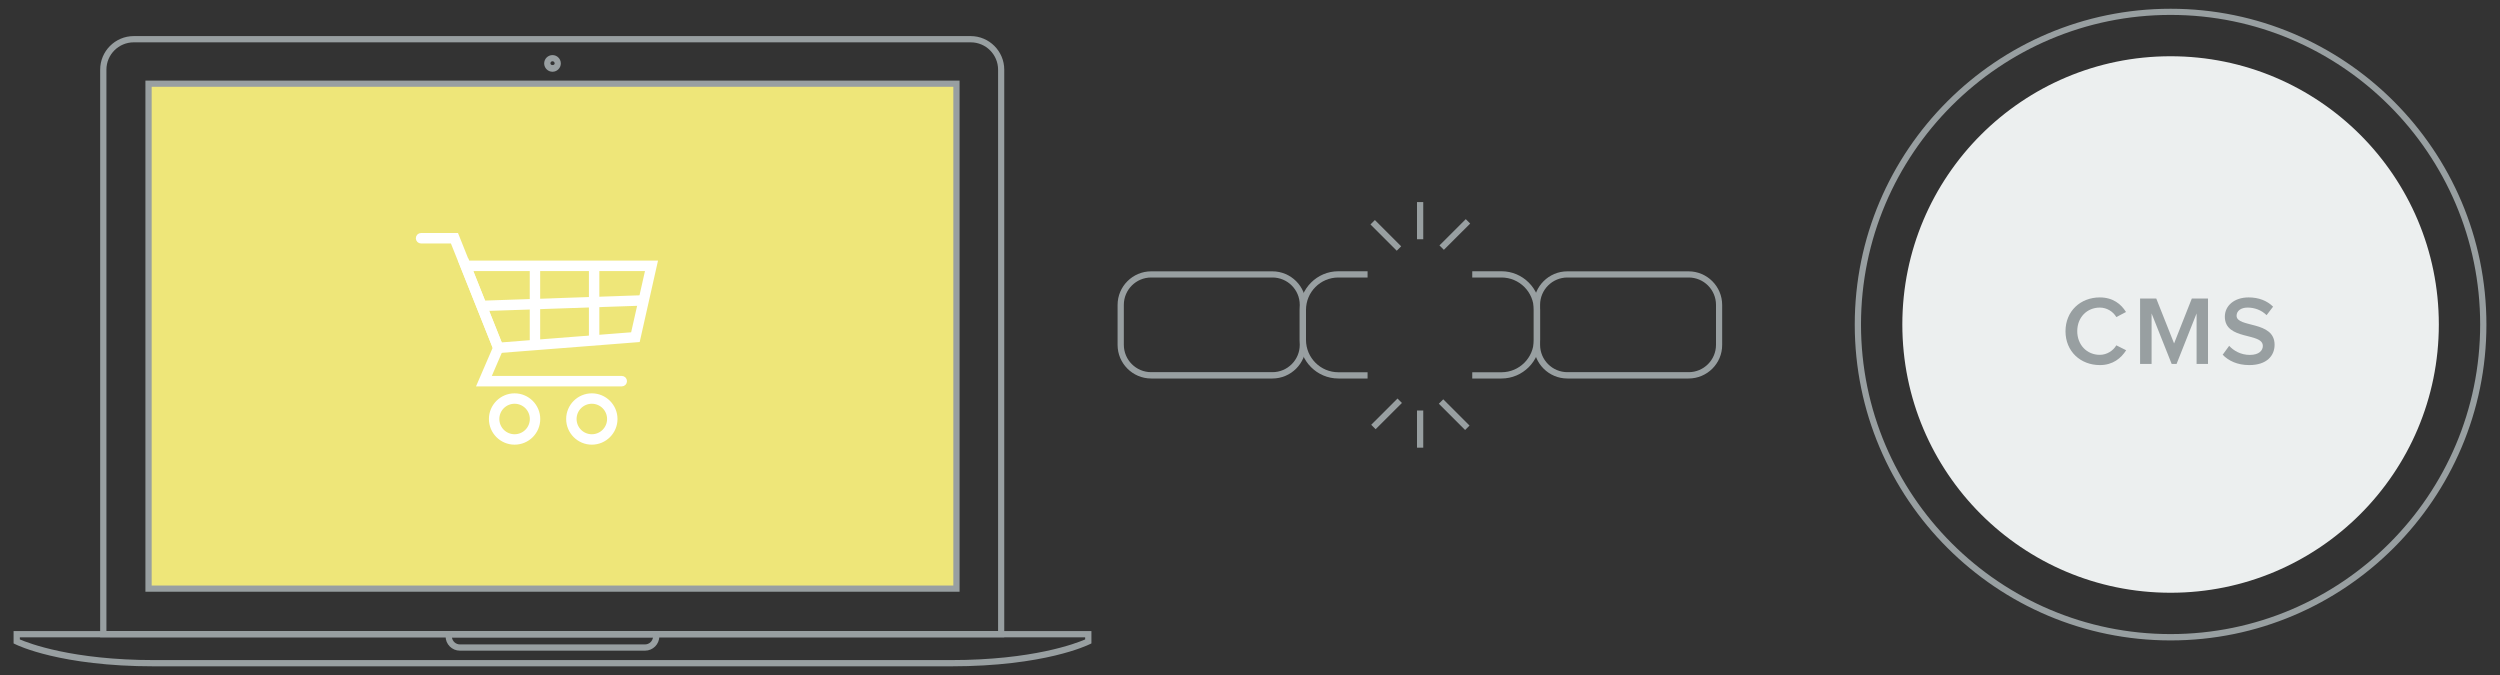 <?xml version="1.0" encoding="utf-8"?>
<!-- Generator: Adobe Illustrator 22.0.1, SVG Export Plug-In . SVG Version: 6.00 Build 0)  -->
<svg version="1.1" xmlns="http://www.w3.org/2000/svg" xmlns:xlink="http://www.w3.org/1999/xlink" x="0px" y="0px" width="300px"
	 height="81px" viewBox="0 0 300 81" enable-background="new 0 0 300 81" xml:space="preserve">
<rect x="0" y="0" width="300" height="81" fill="#333333" stroke="none"/>
<g id="Layer_1">
	<g>
		<g>
			<circle fill="#ECEFEF" cx="260.47" cy="38.94" r="32.19"/>
			<path fill="#989FA1" d="M260.47,76.85c-20.9,0-37.9-17-37.9-37.9c0-20.9,17-37.9,37.9-37.9c20.9,0,37.9,17,37.9,37.9
				C298.38,59.84,281.37,76.85,260.47,76.85z M260.47,1.79c-20.49,0-37.15,16.67-37.15,37.15c0,20.49,16.67,37.15,37.15,37.15
				s37.15-16.67,37.15-37.15C297.62,18.46,280.96,1.79,260.47,1.79z"/>
		</g>
		<g>
			<g>
				<path fill="#989FA1" d="M247.86,39.75c0-2.42,1.8-4.06,4.12-4.06c1.58,0,2.56,0.81,3.14,1.75l-1.16,0.61
					c-0.38-0.66-1.14-1.14-1.98-1.14c-1.55,0-2.71,1.18-2.71,2.83c0,1.64,1.15,2.84,2.71,2.84c0.84,0,1.6-0.49,1.98-1.14l1.18,0.59
					c-0.6,0.94-1.58,1.78-3.15,1.78C249.66,43.81,247.86,42.17,247.86,39.75z"/>
				<path fill="#989FA1" d="M263.59,43.67v-6.06l-2.4,6.06h-0.59l-2.41-6.06v6.06h-1.38v-7.85h1.94l2.14,5.39l2.13-5.39h1.94v7.85
					H263.59z"/>
				<path fill="#989FA1" d="M266.72,42.57l0.78-1.07c0.53,0.58,1.39,1.09,2.48,1.09c1.13,0,1.56-0.55,1.56-1.08
					c0-1.65-4.56-0.62-4.56-3.51c0-1.31,1.13-2.31,2.86-2.31c1.21,0,2.21,0.4,2.93,1.11l-0.78,1.02c-0.62-0.62-1.46-0.91-2.28-0.91
					c-0.8,0-1.32,0.4-1.32,0.98c0,1.47,4.56,0.56,4.56,3.48c0,1.31-0.93,2.44-3.04,2.44C268.47,43.81,267.42,43.29,266.72,42.57z"/>
			</g>
		</g>
		<path fill="#989FA1" d="M152.69,45.42h-14.55c-2.22,0-4.03-1.81-4.03-4.03v-4.8c0-2.22,1.81-4.03,4.03-4.03h14.55
			c2.22,0,4.03,1.81,4.03,4.03v4.8C156.72,43.61,154.91,45.42,152.69,45.42z M138.14,33.3c-1.81,0-3.28,1.47-3.28,3.28v4.8
			c0,1.81,1.47,3.28,3.28,3.28h14.55c1.81,0,3.28-1.47,3.28-3.28v-4.8c0-1.81-1.47-3.28-3.28-3.28H138.14z"/>
		<path fill="#989FA1" d="M202.63,45.42h-14.55c-2.22,0-4.03-1.81-4.03-4.03v-4.8c0-2.22,1.81-4.03,4.03-4.03h14.55
			c2.22,0,4.03,1.81,4.03,4.03v4.8C206.67,43.61,204.86,45.42,202.63,45.42z M188.09,33.3c-1.81,0-3.28,1.47-3.28,3.28v4.8
			c0,1.81,1.47,3.28,3.28,3.28h14.55c1.81,0,3.28-1.47,3.28-3.28v-4.8c0-1.81-1.47-3.28-3.28-3.28H188.09z"/>
		<g>
			<path fill="#989FA1" d="M164.11,45.42h-3.51c-2.55,0-4.63-2.08-4.63-4.63v-3.61c0-2.55,2.08-4.63,4.63-4.63h3.51v0.75h-3.51
				c-2.14,0-3.88,1.74-3.88,3.88v3.61c0,2.14,1.74,3.88,3.88,3.88h3.51V45.42z"/>
			<path fill="#989FA1" d="M180.18,45.42h-3.51v-0.75h3.51c2.14,0,3.88-1.74,3.88-3.88v-3.61c0-2.14-1.74-3.88-3.88-3.88h-3.51
				v-0.75h3.51c2.55,0,4.63,2.08,4.63,4.63v3.61C184.8,43.34,182.73,45.42,180.18,45.42z"/>
		</g>
		<rect x="170.04" y="24.25" fill="#989FA1" width="0.75" height="4.46"/>
		
			<rect x="172.29" y="27.85" transform="matrix(0.708 -0.707 0.707 0.708 31.064 131.54)" fill="#989FA1" width="4.46" height="0.75"/>
		
			<rect x="165.94" y="25.99" transform="matrix(0.707 -0.707 0.707 0.707 28.762 125.879)" fill="#989FA1" width="0.75" height="4.46"/>
		<rect x="170.04" y="49.26" fill="#989FA1" width="0.75" height="4.46"/>
		
			<rect x="174.15" y="47.51" transform="matrix(0.707 -0.707 0.707 0.707 15.946 137.981)" fill="#989FA1" width="0.75" height="4.46"/>
		
			<rect x="164.09" y="49.37" transform="matrix(0.708 -0.707 0.707 0.708 13.464 132.033)" fill="#989FA1" width="4.46" height="0.75"/>
		<g>
			<g>
				<rect id="Screen_6_" x="17.82" y="10.05" fill="#EEE679" width="96.95" height="60.59"/>
				<path fill="#989FA1" d="M115.15,71.01h-97.7V9.67h97.7V71.01z M18.2,70.26h96.2V10.42H18.2V70.26z"/>
				<path fill="#989FA1" d="M114.1,79.96H18.5c-11.26,0-16.45-2.54-16.66-2.65l-0.21-0.1v-1.48h129.34v1.48l-0.21,0.1
					C130.55,77.41,125.36,79.96,114.1,79.96z M2.38,76.73c1.07,0.46,6.29,2.48,16.12,2.48h95.6c9.83,0,15.05-2.01,16.12-2.48v-0.25
					H2.38V76.73z"/>
				<path fill="#989FA1" d="M66.3,8.61c-0.55,0-1-0.45-1-1s0.45-1,1-1s1,0.45,1,1S66.85,8.61,66.3,8.61z M66.3,7.35
					c-0.14,0-0.25,0.11-0.25,0.25c0,0.28,0.51,0.28,0.51,0C66.55,7.46,66.44,7.35,66.3,7.35z"/>
				<path fill="#989FA1" d="M77.4,78.08H55.19c-0.95,0-1.72-0.77-1.72-1.72v-0.63h25.65v0.63C79.12,77.31,78.35,78.08,77.4,78.08z
					 M54.23,76.48c0.06,0.48,0.47,0.85,0.96,0.85H77.4c0.49,0,0.9-0.37,0.96-0.85H54.23z"/>
				<path fill="#989FA1" d="M120.51,76.47H12.02V8.36c0-2.22,1.81-4.03,4.03-4.03h100.43c2.22,0,4.03,1.81,4.03,4.03V76.47z
					 M12.77,75.72h107V8.36c0-1.81-1.47-3.28-3.28-3.28H16.05c-1.81,0-3.28,1.47-3.28,3.28V75.72z"/>
			</g>
		</g>
		<g>
			<path fill="#FFFFFF" stroke="#FFFFFF" stroke-width="0.5" stroke-miterlimit="10" d="M74.61,46.12H57.5l1.89-4.38l-5.11-12.77
				h-3.75c-0.21,0-0.38-0.17-0.38-0.38s0.17-0.38,0.38-0.38h4.26l5.41,13.53l-1.56,3.62h15.97c0.21,0,0.38,0.17,0.38,0.38
				S74.82,46.12,74.61,46.12z"/>
			<path fill="#FFFFFF" stroke="#FFFFFF" stroke-width="0.5" stroke-miterlimit="10" d="M59.55,42.14l-4.22-10.62h23.32l-2.09,9.29
				L59.55,42.14z M56.43,32.27l3.61,9.08l15.9-1.24l1.77-7.83H56.43z"/>
			<path fill="#FFFFFF" stroke="#FFFFFF" stroke-width="0.5" stroke-miterlimit="10" d="M61.75,53.11c-1.56,0-2.83-1.27-2.83-2.83
				s1.27-2.83,2.83-2.83s2.83,1.27,2.83,2.83S63.32,53.11,61.75,53.11z M61.75,48.2c-1.15,0-2.08,0.93-2.08,2.08
				s0.93,2.08,2.08,2.08s2.08-0.93,2.08-2.08S62.9,48.2,61.75,48.2z"/>
			<path fill="#FFFFFF" stroke="#FFFFFF" stroke-width="0.5" stroke-miterlimit="10" d="M71.02,53.11c-1.56,0-2.83-1.27-2.83-2.83
				s1.27-2.83,2.83-2.83s2.83,1.27,2.83,2.83S72.58,53.11,71.02,53.11z M71.02,48.2c-1.15,0-2.08,0.93-2.08,2.08
				s0.93,2.08,2.08,2.08s2.08-0.93,2.08-2.08S72.17,48.2,71.02,48.2z"/>
			
				<rect x="63.82" y="31.98" fill="#FFFFFF" stroke="#FFFFFF" stroke-width="0.5" stroke-miterlimit="10" width="0.75" height="9.38"/>
			
				<rect x="70.92" y="31.89" fill="#FFFFFF" stroke="#FFFFFF" stroke-width="0.5" stroke-miterlimit="10" width="0.75" height="8.9"/>
			
				<rect x="57.88" y="36.01" transform="matrix(0.999 -0.034 0.034 0.999 -1.204 2.326)" fill="#FFFFFF" stroke="#FFFFFF" stroke-width="0.5" stroke-miterlimit="10" width="19.21" height="0.75"/>
		</g>
	</g>
</g>
<g id="Layer_2">
</g>
<g id="Layer_3">
</g>
<g id="Layer_4">
</g>
<g id="Layer_5">
</g>
<g id="Layer_6">
</g>
</svg>
